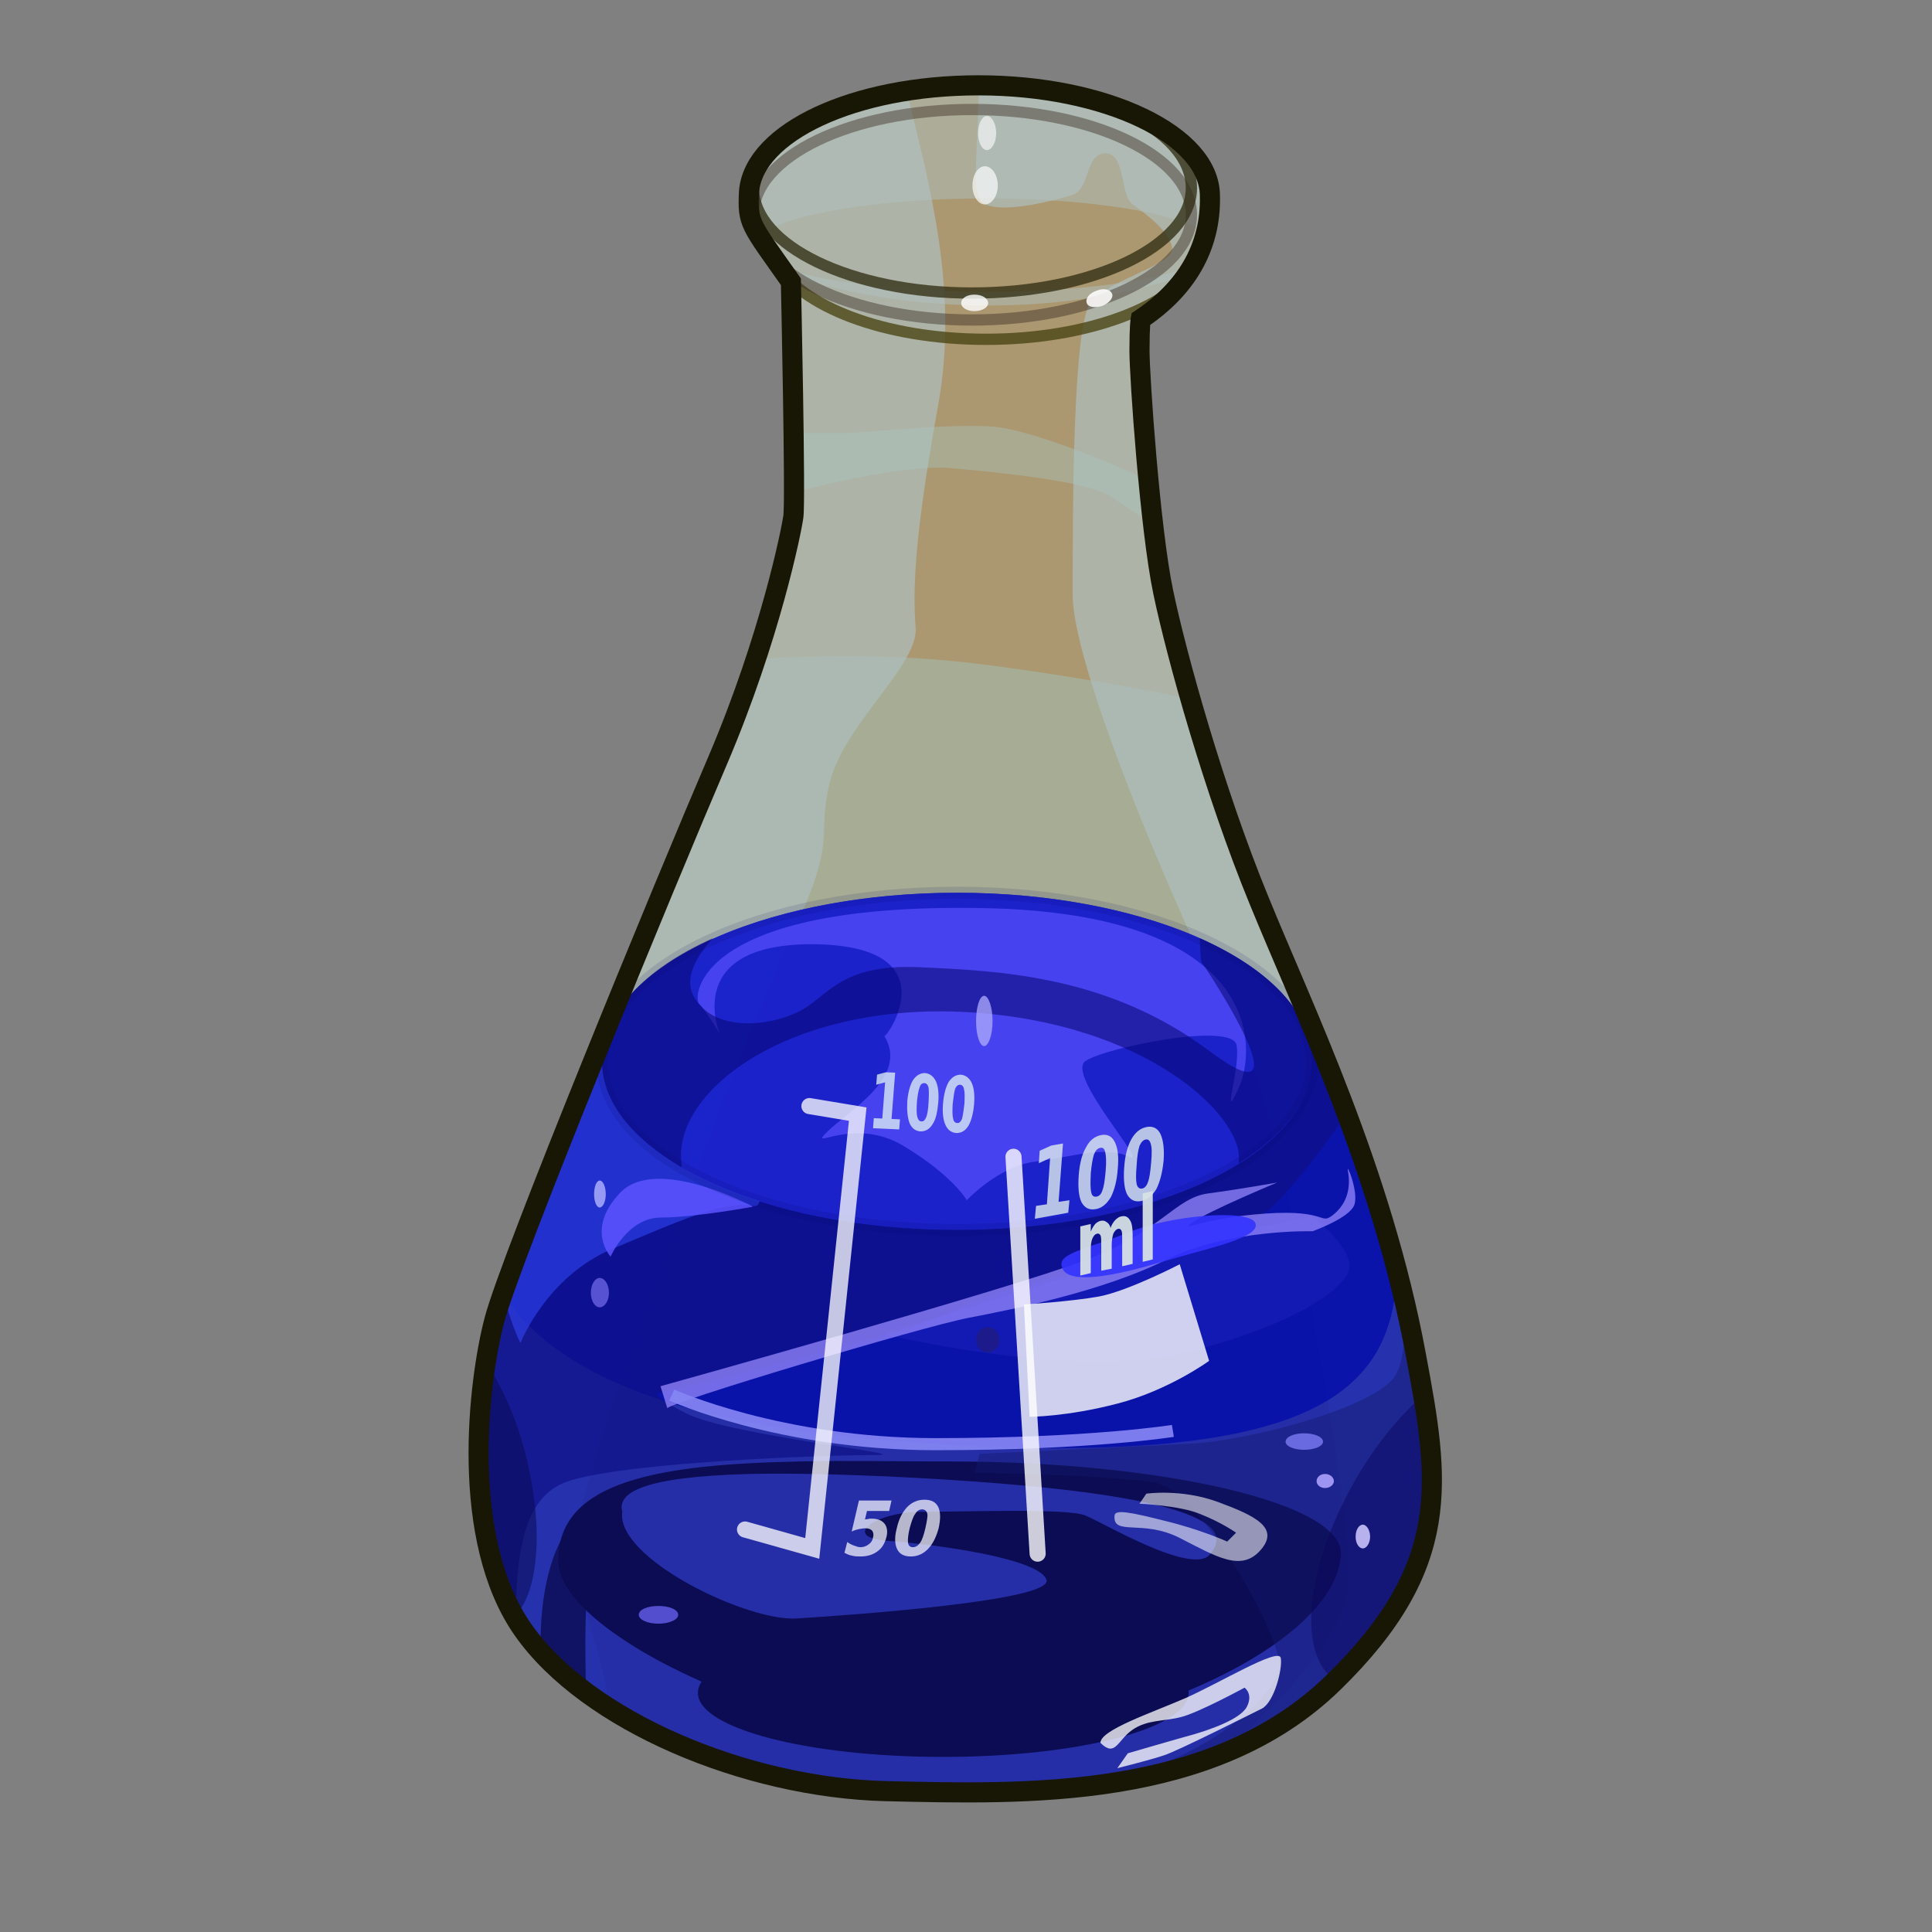 <?xml version="1.0" encoding="UTF-8" standalone="no"?>
<!DOCTYPE svg PUBLIC "-//W3C//DTD SVG 1.0//EN" "http://www.w3.org/TR/2001/REC-SVG-20010904/DTD/svg10.dtd">
<svg xmlns:svg="http://www.w3.org/2000/svg" xmlns="http://www.w3.org/2000/svg" version="1.0" width="100%" height="100%" viewBox="0 0 48 48" id="_blue12">
<rect x="0" y="0" width="48" height="48" fill="#808080" stroke="none"/>
<defs id="defs2385"/>
<g id="blue12">
<path d="M 24.31,2.12 C 21.22,2.12 18.74,3.29 18.61,4.75 C 18.57,5.56 18.62,5.54 19.65,7 C 19.65,7 19.77,12.48 19.71,12.84 C 19.66,13.2 19.13,15.84 17.84,18.87 C 16.54,21.9 12.66,31.32 12.28,32.81 C 11.89,34.3 11.4,38.23 13,40.5 C 14.59,42.76 18.52,44.41 22,44.5 C 25.47,44.58 30.12,44.73 33.12,41.81 C 36.12,38.89 35.76,36.78 35.18,33.68 C 34.33,29.08 32.38,25.07 31.28,22.37 C 30.17,19.67 29.23,16.29 28.9,14.71 C 28.57,13.14 28.31,9.35 28.31,8.71 C 28.31,8.08 28.34,7.93 28.34,7.93 C 29.44,7.2 30.09,6.17 30.06,4.87 C 30.06,3.36 27.48,2.12 24.31,2.12 z" id="p2464" style="opacity:1;fill:#ab9770;fill-opacity:1;fill-rule:evenodd;stroke:none;marker:none;visibility:visible;display:inline;overflow:visible;enable-background:accumulate"/>
<path d="M 21.59,16.31 C 20.67,16.29 19.73,16.32 18.78,16.37 C 18.52,17.15 18.22,17.97 17.84,18.87 C 16.54,21.9 12.66,31.32 12.28,32.81 C 11.89,34.3 11.4,38.23 13,40.5 C 14.59,42.76 18.52,44.41 22,44.5 C 25.47,44.58 30.12,44.73 33.12,41.81 C 36.12,38.89 35.76,36.78 35.18,33.68 C 34.33,29.08 32.38,25.07 31.28,22.37 C 30.62,20.76 30.04,18.94 29.59,17.37 C 27.42,16.92 25.31,16.61 24.03,16.46 C 23.2,16.37 22.39,16.32 21.59,16.31 z" id="p3386" style="opacity:1;fill:#a1ccc9;fill-opacity:0.41;fill-rule:evenodd;stroke:none"/>
<path d="M 24.31,2.12 C 24.34,3.07 24.13,4.65 24.34,4.96 C 24.63,5.4 26.22,4.98 26.65,4.84 C 27.09,4.69 26.96,3.81 27.46,3.81 C 27.97,3.81 27.83,4.84 28.12,5.06 C 28.41,5.28 29.05,5.72 29.12,6.15 C 29.19,6.59 27.52,6.94 27.09,7.53 C 26.65,8.11 26.65,12.74 26.65,14.78 C 26.65,16.81 29.79,23.93 30.81,25.75 C 31.82,27.56 33.57,37.23 33.5,39.34 C 33.45,40.69 31.64,42.41 30.43,43.53 C 31.4,43.13 32.33,42.58 33.12,41.81 C 36.12,38.89 35.76,36.78 35.18,33.68 C 34.33,29.08 32.38,25.07 31.28,22.37 C 30.17,19.67 29.23,16.29 28.9,14.71 C 28.57,13.14 28.31,9.35 28.31,8.71 C 28.31,8.08 28.34,7.93 28.34,7.93 C 29.44,7.2 30.09,6.17 30.06,4.87 C 30.06,3.36 27.48,2.12 24.31,2.12 z M 22.53,2.28 C 20.32,2.62 18.73,3.58 18.62,4.75 C 18.58,5.56 18.62,5.54 19.65,7 C 19.65,7 19.77,12.48 19.71,12.84 C 19.66,13.2 19.13,15.84 17.84,18.87 C 16.54,21.9 12.66,31.32 12.28,32.81 C 11.89,34.3 11.4,38.23 13,40.5 C 13.5,41.21 14.26,41.87 15.15,42.43 C 14.99,41.26 14.34,39.53 14.25,38.62 C 14.1,37.17 18.52,25.68 19.68,23.21 C 20.85,20.74 20.26,20.89 20.62,19.43 C 20.98,17.98 22.82,16.53 22.75,15.59 C 22.67,14.64 22.73,13.25 23.31,10.06 C 23.82,7.23 23.11,4.65 22.53,2.28 z" id="p3265" style="opacity:1;fill:#aec0bf;fill-opacity:0.7;fill-rule:evenodd;stroke:none"/>
<path d="M 24.31,2.12 C 21.22,2.12 18.76,3.29 18.62,4.75 C 18.59,5.25 18.62,5.46 18.87,5.87 C 19.41,5.35 21.72,4.93 24.5,4.93 C 27.11,4.93 29.27,5.3 29.96,5.78 C 30.03,5.49 30.07,5.18 30.06,4.87 C 30.06,3.36 27.48,2.12 24.31,2.12 z M 29.65,6.59 C 28.73,6.98 26.78,7.25 24.5,7.25 C 22.26,7.24 20.32,6.99 19.37,6.62 C 19.42,6.69 19.47,6.73 19.53,6.81 C 20.97,7.29 22.71,7.59 24.56,7.59 C 26.37,7.59 28.04,7.31 29.46,6.84 C 29.52,6.75 29.6,6.68 29.65,6.59 z" id="p3270" style="opacity:1;fill:#aec0bf;fill-opacity:0.51;fill-rule:evenodd;stroke:none;marker:none;visibility:visible;display:inline;overflow:visible;enable-background:accumulate"/>
<path d="M 19.68,10.76 L 19.73,12.23 C 19.73,12.23 22.36,11.52 23.62,11.63 C 24.87,11.74 27.06,11.96 27.61,12.34 C 28.16,12.73 28.7,13.05 28.7,13.05 L 28.7,12.01 C 28.7,12.01 25.8,10.64 24.55,10.59 C 23.18,10.54 21.54,10.76 20.99,10.76 C 20.45,10.76 19.73,10.76 19.68,10.76 z" id="p3434" style="opacity:1;fill:#a9c7c1;fill-opacity:0.41;fill-rule:evenodd;stroke:none"/>
<path d="M 19.25,6.5 C 19.88,7.61 21.96,8.43 24.5,8.43 C 27.03,8.43 29.15,7.61 29.78,6.5" id="p3278" style="fill:none;fill-opacity:1;fill-rule:evenodd;stroke:#4b4615;stroke-width:0.28;stroke-linecap:round;stroke-linejoin:miter;marker:none;stroke-miterlimit:4;stroke-dasharray:none;stroke-dashoffset:0;stroke-opacity:0.79;visibility:visible;display:inline;overflow:visible;enable-background:accumulate"/>
<path d="M 29.60,5.34 C 29.60,6.77 27.16,7.95 24.15,7.95 C 21.15,7.95 18.72,6.77 18.72,5.34 C 18.72,3.89 21.15,2.72 24.15,2.72 C 27.16,2.72 29.60,3.89 29.60,5.34 L 29.60,5.34 z" id="p3245" style="fill:none;fill-opacity:1;fill-rule:evenodd;stroke:#3a2d24;stroke-width:0.28;stroke-linecap:round;stroke-linejoin:miter;marker:none;stroke-miterlimit:4;stroke-dasharray:none;stroke-dashoffset:0;stroke-opacity:0.44;visibility:visible;display:inline;overflow:visible;enable-background:accumulate"/>
<path d="M 29.60,4.67 C 29.60,6.10 27.16,7.28 24.15,7.28 C 21.15,7.28 18.72,6.10 18.72,4.67 C 18.72,3.22 21.15,2.05 24.15,2.05 C 27.16,2.05 29.60,3.22 29.60,4.67 L 29.60,4.67 z" id="p3243" style="fill:none;fill-opacity:1;fill-rule:evenodd;stroke:#2f2c11;stroke-width:0.28;stroke-linecap:round;stroke-linejoin:miter;marker:none;stroke-miterlimit:4;stroke-dasharray:none;stroke-dashoffset:0;stroke-opacity:0.76;visibility:visible;display:inline;overflow:visible;enable-background:accumulate"/>
<path d="M 23.78,22.18 C 19.28,22.18 15.57,23.77 15.03,25.84 L 14.96,25.84 C 13.89,28.47 12.92,30.91 12.5,32.15 C 13.58,33.84 16.23,35.41 22.62,35.84 C 32.81,36.53 34.53,34.53 34.71,31.68 C 34.71,31.67 34.71,31.66 34.71,31.65 C 34.16,29.52 33.43,27.57 32.71,25.84 L 32.53,25.84 C 31.98,23.77 28.27,22.18 23.78,22.18 z" id="p3333" style="fill:#0b0ea3;fill-opacity:0.87;fill-rule:evenodd;stroke:none"/>
<path d="M 21.75,33.1 C 21.75,33.1 26.51,34.27 29.24,33.65 C 31.97,33.02 33.53,32.01 33.53,31.46 C 33.53,30.92 32.59,30.22 32.59,30.22 C 32.59,30.22 28.46,31.07 27.52,31.39 C 26.59,31.7 22.53,33.02 21.75,33.1 z" id="p3353" style="fill:#5d56f2;fill-opacity:0.68;fill-rule:evenodd;stroke:none"/>
<path d="M 32.6,26.37 C 32.6,28.68 28.65,30.56 23.78,30.56 C 18.9,30.56 14.96,28.68 14.96,26.37 C 14.96,24.05 18.9,22.18 23.78,22.18 C 28.65,22.18 32.6,24.05 32.6,26.37 z" id="p3288" style="fill:#1b23d6;fill-opacity:0.76;fill-rule:evenodd;stroke:none;marker:none;visibility:visible;display:inline;overflow:visible;enable-background:accumulate"/>
<path d="M 14.96,25.84 C 13.68,29.01 12.48,32 12.28,32.81 C 11.89,34.3 11.4,38.23 13,40.5 C 14.59,42.76 18.52,44.41 22,44.5 C 25.47,44.58 30.12,44.73 33.12,41.81 C 36.12,38.89 35.76,36.78 35.18,33.68 C 34.64,30.75 33.64,28.1 32.71,25.84 L 32.53,25.84 C 32.57,26.01 32.59,26.19 32.59,26.37 C 32.59,28.69 28.65,30.56 23.78,30.56 C 18.91,30.56 14.96,28.69 14.96,26.37 C 14.96,26.19 14.98,26.01 15.03,25.84 L 14.96,25.84 z" id="r3290" style="fill:#050fab;fill-opacity:0.8;fill-rule:evenodd;stroke:none;marker:none;visibility:visible;display:inline;overflow:visible;enable-background:accumulate"/>
<path d="M 19.87,36.31 C 16.39,36.38 13.92,36.79 13.87,38.71 C 13.79,39.66 15.35,40.86 17.43,41.78 C 17.37,41.87 17.34,41.96 17.34,42.06 C 17.34,42.94 20.06,43.65 23.43,43.65 C 26.8,43.65 29.53,42.94 29.53,42.06 C 29.53,42.04 29.53,42.02 29.53,42 C 31.66,41.11 33.23,39.86 33.31,38.65 C 33.46,37.35 28.86,36.31 23.62,36.31 C 22.29,36.31 21.03,36.28 19.87,36.31 z M 18.62,36.62 C 19.51,36.6 20.63,36.62 22.03,36.68 C 30.69,37.09 30.5,38.09 30.06,38.62 C 29.62,39.15 27.41,37.83 26.96,37.65 C 26.52,37.47 24.05,37.56 22.9,37.56 C 21.75,37.56 20.88,38.19 22.03,38.28 C 23.18,38.36 25.82,38.71 26,39.25 C 26.17,39.78 21.05,40.13 19.81,40.21 C 18.57,40.3 15.29,38.71 15.46,37.56 C 15.33,37.09 15.95,36.69 18.62,36.62 z" id="p3306" style="fill:#070747;fill-opacity:0.87;fill-rule:evenodd;stroke:none;marker:none;visibility:visible;display:inline;overflow:visible;enable-background:accumulate"/>
<path d="M 14.25,37.81 C 13.69,38.42 13.41,39.63 13.43,40.96 C 13.44,40.97 13.43,40.99 13.43,41 C 13.76,41.36 14.12,41.7 14.56,42.03 C 14.52,40.53 14.52,38.38 14.93,38.62 C 15.55,38.97 14.25,37.9 14.25,37.81 z" id="p3320" style="fill:#0d0d56;fill-opacity:0.83;fill-rule:evenodd;stroke:none"/>
<path d="M 34.93,32.59 C 34.92,33.33 34.84,34 34.59,34.28 C 33.87,35.06 30.93,35.8 29.56,35.87 C 28.19,35.94 24.34,36.12 24.34,36.12 L 24.21,36.59 C 24.21,36.59 27.6,36.64 28.71,36.84 C 29.82,37.03 31.91,40.75 31.78,41.46 C 31.65,42.18 29.96,43.69 27.75,44.15 C 27.47,44.21 27.26,44.27 27.12,44.34 C 29.31,44.07 31.46,43.42 33.12,41.81 C 36.12,38.89 35.76,36.78 35.18,33.68 C 35.11,33.31 35.01,32.95 34.93,32.59 z" id="p3360" style="fill:#14186c;fill-opacity:0.43;fill-rule:evenodd;stroke:none"/>
<path d="M 27.34,43.3 C 27.34,42.98 28.6,42.56 29.45,42.19 C 30.29,41.82 31.77,40.92 31.82,41.19 C 31.87,41.45 31.66,42.29 31.35,42.45 C 31.03,42.61 29.24,43.51 28.92,43.61 C 28.6,43.72 27.76,43.93 27.76,43.93 L 28.02,43.56 C 28.02,43.56 29.29,43.19 29.66,43.09 C 30.03,42.98 30.82,42.72 30.98,42.4 C 31.14,42.08 30.92,41.93 30.92,41.93 C 30.92,41.93 29.76,42.56 29.34,42.66 C 28.92,42.77 28.5,42.72 28.13,42.98 C 27.76,43.24 27.71,43.67 27.34,43.3 z" id="p3341" style="fill:#ffffff;fill-opacity:0.76;fill-rule:evenodd;stroke:none"/>
<path d="M 27.69,37.66 C 27.65,38.17 28.39,37.74 29.31,38.21 C 30.23,38.68 30.84,39.06 31.32,38.51 C 31.8,37.96 31.19,37.66 30.27,37.32 C 29.35,36.98 28.48,37.11 28.48,37.11 L 28.31,37.36 C 28.31,37.36 29.31,37.4 29.83,37.62 C 30.36,37.83 30.71,38.08 30.71,38.08 L 30.49,38.3 C 30.49,38.3 29.83,38 28.96,37.79 C 28.09,37.57 27.69,37.49 27.69,37.66 z" id="p3343" style="fill:#ffffff;fill-opacity:0.56;fill-rule:evenodd;stroke:none"/>
<path d="M 14.96,25.84 C 13.68,29.01 12.48,32 12.28,32.81 C 11.91,34.24 11.43,37.92 12.81,40.21 C 12.83,38.2 13.14,37.09 14.18,36.78 C 15.74,36.31 20.58,36.15 21.75,36.15 C 22.91,36.15 18.15,35.67 17.06,35.12 C 15.97,34.57 16.46,34.59 16.46,34.59 C 16.46,34.59 22.61,33.17 23.93,32.46 C 25.26,31.76 30.65,30.85 31.59,30 C 31.97,29.65 32.74,28.73 33.43,27.71 C 33.19,27.07 32.96,26.43 32.71,25.84 L 32.53,25.84 C 32.57,26.01 32.59,26.19 32.59,26.37 C 32.59,28.69 28.65,30.56 23.78,30.56 C 18.91,30.56 14.96,28.69 14.96,26.37 C 14.96,26.19 14.98,26.01 15.03,25.84 L 14.96,25.84 z" id="p3355" style="fill:#0f1085;fill-opacity:0.69;fill-rule:evenodd;stroke:none"/>
<path d="M 16.58,34.99 L 16.41,34.44 C 16.41,34.44 25.11,32.02 26.99,31.3 C 28.86,30.59 29.19,29.76 30.02,29.65 C 30.84,29.54 31.73,29.38 31.73,29.38 C 31.73,29.38 30.02,30.09 29.63,30.37 C 29.25,30.64 29.85,30.26 31.45,30.15 C 33.05,30.04 32.77,30.48 33.16,30.15 C 33.54,29.82 33.54,29.38 33.49,29.1 C 33.43,28.82 33.76,29.6 33.65,29.93 C 33.54,30.26 32.61,30.59 32.61,30.59 C 32.61,30.59 30.51,30.53 28.97,31.3 C 27.43,32.07 25.22,32.52 24.07,32.74 C 22.91,32.96 16.52,34.88 16.58,34.99 z" id="p3345" style="fill:#9185fa;fill-opacity:0.77;fill-rule:evenodd;stroke:none"/>
<path d="M 16.69,34.66 C 16.69,34.66 19.39,35.88 23.24,35.88 C 27.1,35.88 29.14,35.55 29.14,35.55" id="p3347" style="fill:none;fill-rule:evenodd;stroke:#8686f5;stroke-width:0.30;stroke-linecap:butt;stroke-linejoin:miter;stroke-miterlimit:4;stroke-dasharray:none;stroke-opacity:0.92"/>
<path d="M 21.97,25.74 C 22.6,26.76 21.06,27.61 20.55,28.12 C 20.04,28.63 21.18,27.72 22.43,28.46 C 23.67,29.2 24.02,29.82 24.02,29.82 C 24.02,29.82 24.81,28.97 25.72,28.86 C 26.63,28.74 27.48,28.46 28.05,28.74 C 28.61,29.03 26.46,26.7 26.97,26.36 C 27.48,26.02 30.6,25.39 30.72,25.96 C 30.83,26.53 30.32,28.01 30.77,27.04 C 31.23,26.08 31.4,22.67 24.36,22.56 C 17.31,22.44 17.2,24.77 17.37,24.94 C 17.54,25.11 17.88,25.68 17.88,25.68 C 17.88,25.68 16.92,23.41 20.27,23.46 C 23.62,23.52 22.03,25.79 21.97,25.74 z" id="p3349" style="fill:#554dfa;fill-opacity:0.75;fill-rule:evenodd;stroke:none"/>
<path d="M 14.96,25.84 C 13.9,28.45 12.93,30.87 12.5,32.12 C 12.69,32.9 12.93,33.37 12.93,33.37 C 12.93,33.37 13.57,31.72 15.21,31.03 C 16.86,30.34 17.96,29.83 18.71,29.96 C 18.81,29.98 18.85,29.93 18.87,29.84 C 16.51,29.09 14.96,27.82 14.96,26.37 C 14.96,26.19 14.98,26.01 15.03,25.84 L 14.96,25.84 z" id="p3365" style="fill:#344aff;fill-opacity:0.54;fill-rule:evenodd;stroke:none"/>
<path d="M 12.06,33.84 C 11.79,35.56 11.7,38.29 12.78,40.15 C 13.3,39.68 13.5,38.32 13.18,36.68 C 12.96,35.52 12.53,34.51 12.06,33.84 z" id="p3370" style="fill:#090c57;fill-opacity:0.56;fill-rule:evenodd;stroke:none;marker:none;visibility:visible;display:inline;overflow:visible;enable-background:accumulate"/>
<path d="M 35.34,34.68 C 34.74,35.21 34.15,35.93 33.65,36.81 C 32.43,38.95 32.22,41.13 33.18,41.75 C 35.79,39.18 35.77,37.24 35.34,34.68 z" id="p3375" style="fill:#090659;fill-opacity:0.45;fill-rule:evenodd;stroke:none;marker:none;visibility:visible;display:inline;overflow:visible;enable-background:accumulate"/>
<path d="M 34.04,38.18 C 34.04,38.34 33.95,38.47 33.86,38.47 C 33.76,38.47 33.68,38.34 33.68,38.18 C 33.68,38.01 33.76,37.88 33.86,37.88 C 33.95,37.88 34.04,38.01 34.04,38.18 z" id="p3380" style="fill:#cdc5fd;fill-opacity:0.88;fill-rule:evenodd;stroke:none;marker:none;visibility:visible;display:inline;overflow:visible;enable-background:accumulate"/>
<path d="M 32.87,35.82 C 32.87,35.93 32.66,36.02 32.4,36.02 C 32.14,36.02 31.94,35.93 31.94,35.82 C 31.94,35.7 32.14,35.61 32.4,35.61 C 32.66,35.61 32.87,35.7 32.87,35.82 z" id="p3382" style="fill:#7b79f3;fill-opacity:0.81;fill-rule:evenodd;stroke:none;marker:none;visibility:visible;display:inline;overflow:visible;enable-background:accumulate"/>
<path d="M 33.14,36.8 C 33.14,36.89 33.04,36.97 32.92,36.97 C 32.8,36.97 32.71,36.89 32.71,36.8 C 32.71,36.7 32.8,36.62 32.92,36.62 C 33.04,36.62 33.14,36.7 33.14,36.8 z" id="p3384" style="fill:#a99dfb;fill-opacity:0.92;fill-rule:evenodd;stroke:none;marker:none;visibility:visible;display:inline;overflow:visible;enable-background:accumulate"/>
<path d="M 17.71,23.31 C 16.01,24.07 14.96,25.17 14.96,26.37 C 14.96,27.37 15.7,28.27 16.93,29 C 16.93,28.96 16.94,28.94 16.93,28.9 C 16.71,27.06 19.7,24.88 24.09,25.15 C 28.48,25.42 30.82,27.7 30.78,28.78 C 30.77,28.82 30.78,28.86 30.78,28.9 C 31.91,28.19 32.59,27.33 32.59,26.37 C 32.59,25.16 31.52,24.07 29.81,23.31 C 29.82,23.6 29.82,23.87 29.87,23.93 C 30,24.11 32.57,28 30.06,26.12 C 27.55,24.24 24.86,24.12 22.84,24.03 C 20.82,23.94 20.57,24.79 19.81,25.15 C 19.05,25.51 17.74,25.63 17.25,24.78 C 16.96,24.29 17.34,23.72 17.71,23.31 z" id="p3391" style="fill:#060672;fill-opacity:0.55;fill-rule:evenodd;stroke:none"/>
<path d="M 26.38,31.47 C 26.5,31.95 27.72,31.69 28.84,31.36 C 29.96,31.02 31.33,30.76 31.19,30.39 C 31.04,30.02 29.06,30.2 28.06,30.61 C 27.05,31.02 26.27,31.13 26.38,31.47 z" id="p3396" style="fill:#3333ff;fill-opacity:0.9;fill-rule:evenodd;stroke:none"/>
<path d="M 15.17,31.22 C 15.17,31.22 15.59,30.25 16.42,30.25 C 17.25,30.25 18.71,29.98 18.71,29.98 C 18.71,29.98 16.32,28.69 15.41,29.63 C 14.51,30.57 15.21,31.26 15.17,31.22 z" id="p3398" style="fill:#5b53ff;fill-opacity:0.86;fill-rule:evenodd;stroke:none"/>
<path d="M 24.66,25.37 C 24.66,25.71 24.56,25.99 24.45,25.99 C 24.34,25.99 24.25,25.71 24.25,25.37 C 24.25,25.02 24.34,24.74 24.45,24.74 C 24.56,24.74 24.66,25.02 24.66,25.37 z" id="p3400" style="fill:#afacfd;fill-opacity:0.75;fill-rule:evenodd;stroke:none;marker:none;visibility:visible;display:inline;overflow:visible;enable-background:accumulate"/>
<path d="M 24.83,33.29 C 24.83,33.46 24.7,33.6 24.54,33.6 C 24.37,33.6 24.25,33.46 24.25,33.29 C 24.25,33.11 24.37,32.97 24.54,32.97 C 24.7,32.97 24.83,33.11 24.83,33.29 z" id="p3402" style="fill:#221b7c;fill-opacity:0.72;fill-rule:evenodd;stroke:none;marker:none;visibility:visible;display:inline;overflow:visible;enable-background:accumulate"/>
<path d="M 16.85,40.12 C 16.85,40.24 16.63,40.34 16.36,40.34 C 16.08,40.34 15.87,40.24 15.87,40.12 C 15.87,39.99 16.08,39.9 16.36,39.9 C 16.63,39.9 16.85,39.99 16.85,40.12 z" id="p3404" style="fill:#655fec;fill-opacity:0.8;fill-rule:evenodd;stroke:none;marker:none;visibility:visible;display:inline;overflow:visible;enable-background:accumulate"/>
<path d="M 15.05,29.67 C 15.05,29.85 14.98,30 14.9,30 C 14.82,30 14.76,29.85 14.76,29.67 C 14.76,29.48 14.82,29.33 14.9,29.33 C 14.98,29.33 15.05,29.48 15.05,29.67 L 15.05,29.67 z" id="p3406" style="fill:#b4b4fe;fill-opacity:0.8;fill-rule:evenodd;stroke:none;marker:none;visibility:visible;display:inline;overflow:visible;enable-background:accumulate"/>
<path d="M 15.13,32.12 C 15.13,32.32 15.02,32.48 14.9,32.48 C 14.78,32.48 14.68,32.32 14.68,32.12 C 14.68,31.91 14.78,31.75 14.9,31.75 C 15.02,31.75 15.13,31.91 15.13,32.12 L 15.13,32.12 z" id="p3408" style="fill:#877cfa;fill-opacity:0.61;fill-rule:evenodd;stroke:none;marker:none;visibility:visible;display:inline;overflow:visible;enable-background:accumulate"/>
<path d="M 32.6,26.37 C 32.6,28.68 28.65,30.56 23.78,30.56 C 18.9,30.56 14.96,28.68 14.96,26.37 C 14.96,24.05 18.9,22.18 23.78,22.18 C 28.65,22.18 32.6,24.05 32.6,26.37 z" id="p3301" style="fill:none;fill-opacity:0.76;fill-rule:evenodd;stroke:#03035f;stroke-width:0.30;stroke-linecap:round;stroke-linejoin:miter;marker:none;stroke-miterlimit:4;stroke-dasharray:none;stroke-dashoffset:0;stroke-opacity:0.12;visibility:visible;display:inline;overflow:visible;enable-background:accumulate"/>
<path d="M 18.51,38 L 20.18,38.47 L 21.31,27.68 L 20.11,27.48" id="p3327" style="fill:none;fill-rule:evenodd;stroke:#ffffff;stroke-width:0.40;stroke-linecap:round;stroke-linejoin:miter;stroke-miterlimit:4;stroke-dasharray:none;stroke-opacity:0.76"/>
<path d="M 25.78,38.6 L 25.18,28.74" id="p3329" style="fill:none;fill-rule:evenodd;stroke:#ffffff;stroke-width:0.40;stroke-linecap:round;stroke-linejoin:miter;stroke-miterlimit:4;stroke-dasharray:none;stroke-opacity:0.79"/>
<path d="M 29.31,31.41 C 29.31,31.41 28.04,32.07 27.31,32.21 C 26.58,32.34 25.44,32.41 25.44,32.41 L 25.58,35.2 C 25.58,35.2 26.51,35.2 27.77,34.87 C 29.04,34.54 30.04,33.81 30.04,33.81 L 29.31,31.41 z" id="p3331" style="fill:#ffffff;fill-opacity:0.8;fill-rule:evenodd;stroke:none"/>
<path d="M 21.34,37.28 L 22.15,37.28 L 22.09,37.54 L 21.54,37.54 L 21.49,37.75 C 21.52,37.75 21.54,37.74 21.57,37.74 C 21.59,37.73 21.62,37.73 21.65,37.73 C 21.8,37.73 21.91,37.77 21.98,37.86 C 22.04,37.94 22.06,38.06 22.02,38.2 C 21.98,38.35 21.91,38.47 21.79,38.55 C 21.68,38.63 21.54,38.67 21.38,38.67 C 21.31,38.67 21.24,38.67 21.17,38.65 C 21.1,38.64 21.04,38.61 20.98,38.58 L 21.05,38.31 C 21.1,38.35 21.16,38.38 21.22,38.4 C 21.27,38.42 21.33,38.44 21.38,38.44 C 21.46,38.44 21.53,38.41 21.58,38.37 C 21.64,38.33 21.68,38.27 21.69,38.2 C 21.71,38.13 21.7,38.08 21.67,38.03 C 21.63,37.99 21.58,37.97 21.5,37.97 C 21.45,37.97 21.4,37.98 21.34,37.99 C 21.29,38 21.22,38.02 21.16,38.05 L 21.34,37.28 M 22.99,37.97 C 23.03,37.79 23.05,37.67 23.04,37.61 C 23.02,37.54 22.98,37.5 22.91,37.5 C 22.84,37.5 22.78,37.54 22.74,37.61 C 22.69,37.67 22.65,37.79 22.6,37.97 C 22.56,38.14 22.55,38.26 22.56,38.33 C 22.57,38.4 22.61,38.44 22.68,38.44 C 22.75,38.44 22.81,38.4 22.86,38.33 C 22.91,38.26 22.95,38.14 22.99,37.97 M 23.32,37.97 C 23.26,38.19 23.17,38.37 23.05,38.49 C 22.93,38.61 22.79,38.67 22.63,38.67 C 22.46,38.67 22.35,38.61 22.29,38.49 C 22.23,38.37 22.22,38.19 22.28,37.97 C 22.33,37.74 22.42,37.57 22.54,37.44 C 22.66,37.32 22.8,37.26 22.97,37.26 C 23.14,37.26 23.25,37.32 23.31,37.44 C 23.37,37.57 23.37,37.74 23.32,37.97" id="text3410" style="fill:#ffffff;fill-opacity:0.7;stroke:none"/>
<path d="M 25.74,29.96 L 26.01,29.92 L 26.09,28.77 L 25.81,28.9 L 25.83,28.59 L 26.12,28.46 L 26.41,28.41 L 26.3,29.86 L 26.57,29.82 L 26.54,30.13 L 25.71,30.28 L 25.74,29.96 M 27.47,29.09 C 27.49,28.87 27.48,28.71 27.46,28.63 C 27.44,28.54 27.4,28.5 27.33,28.52 C 27.27,28.53 27.22,28.58 27.18,28.68 C 27.15,28.77 27.12,28.93 27.1,29.15 C 27.09,29.38 27.09,29.53 27.11,29.62 C 27.13,29.71 27.17,29.74 27.24,29.73 C 27.31,29.72 27.36,29.67 27.39,29.57 C 27.43,29.47 27.45,29.31 27.47,29.09 M 27.77,29.04 C 27.75,29.33 27.69,29.56 27.6,29.74 C 27.5,29.91 27.37,30.02 27.22,30.04 C 27.06,30.07 26.95,30.01 26.87,29.87 C 26.8,29.72 26.78,29.51 26.8,29.21 C 26.82,28.92 26.88,28.68 26.98,28.51 C 27.07,28.33 27.2,28.23 27.36,28.2 C 27.51,28.17 27.63,28.23 27.7,28.38 C 27.77,28.52 27.8,28.74 27.77,29.04 M 28.6,28.88 C 28.62,28.66 28.62,28.51 28.59,28.42 C 28.57,28.34 28.53,28.3 28.47,28.31 C 28.4,28.32 28.35,28.38 28.31,28.47 C 28.28,28.57 28.25,28.73 28.24,28.95 C 28.22,29.17 28.22,29.33 28.24,29.42 C 28.26,29.5 28.31,29.54 28.37,29.53 C 28.44,29.52 28.49,29.46 28.52,29.37 C 28.56,29.27 28.58,29.11 28.6,28.88 M 28.91,28.83 C 28.88,29.13 28.82,29.36 28.73,29.54 C 28.63,29.71 28.5,29.81 28.35,29.84 C 28.19,29.87 28.08,29.81 28,29.67 C 27.93,29.52 27.91,29.3 27.93,29.01 C 27.95,28.71 28.01,28.48 28.11,28.3 C 28.21,28.13 28.33,28.03 28.49,28 C 28.64,27.97 28.76,28.03 28.83,28.17 C 28.9,28.32 28.93,28.54 28.91,28.83" id="text3423" style="fill:#deebed;fill-opacity:0.8;stroke:none"/>
<path d="M 27.59,30.51 C 27.62,30.43 27.66,30.36 27.71,30.31 C 27.75,30.27 27.80,30.23 27.86,30.22 C 27.96,30.20 28.02,30.23 28.07,30.31 C 28.12,30.38 28.14,30.50 28.14,30.67 L 28.14,31.40 L 27.88,31.46 L 27.88,30.82 C 27.88,30.82 27.88,30.81 27.88,30.80 C 27.88,30.79 27.88,30.78 27.88,30.75 C 27.88,30.67 27.88,30.61 27.86,30.57 C 27.84,30.54 27.82,30.52 27.78,30.53 C 27.73,30.54 27.69,30.59 27.66,30.65 C 27.64,30.72 27.62,30.81 27.62,30.92 L 27.62,31.52 L 27.36,31.57 L 27.36,30.94 C 27.36,30.81 27.36,30.72 27.34,30.69 C 27.32,30.66 27.30,30.64 27.26,30.65 C 27.21,30.66 27.17,30.70 27.14,30.77 C 27.11,30.84 27.10,30.93 27.10,31.04 L 27.10,31.63 L 26.84,31.69 L 26.84,30.47 L 27.10,30.41 L 27.10,30.60 C 27.13,30.52 27.17,30.46 27.21,30.41 C 27.25,30.37 27.30,30.34 27.35,30.33 C 27.41,30.32 27.45,30.33 27.49,30.36 C 27.54,30.39 27.58,30.44 27.59,30.51 M 28.39,29.65 L 28.64,29.59 L 28.64,31.29 L 28.39,31.35 L 28.39,29.65" id="text3427" style="fill:#d8e2e4;fill-opacity:0.93;stroke:none"/>
<path d="M 21.71,27.78 L 21.92,27.79 L 21.99,26.89 L 21.77,26.95 L 21.79,26.7 L 22.01,26.64 L 22.24,26.65 L 22.15,27.8 L 22.36,27.81 L 22.34,28.06 L 21.69,28.03 L 21.71,27.78 M 23.07,27.39 C 23.08,27.22 23.08,27.09 23.07,27.02 C 23.05,26.95 23.02,26.91 22.96,26.91 C 22.91,26.91 22.87,26.94 22.85,27.01 C 22.82,27.08 22.8,27.2 22.78,27.38 C 22.77,27.55 22.77,27.68 22.79,27.75 C 22.81,27.82 22.84,27.86 22.89,27.86 C 22.94,27.87 22.98,27.83 23.01,27.76 C 23.04,27.69 23.06,27.57 23.07,27.39 M 23.31,27.4 C 23.29,27.63 23.25,27.81 23.17,27.93 C 23.09,28.06 22.99,28.11 22.87,28.11 C 22.75,28.1 22.66,28.04 22.6,27.91 C 22.55,27.78 22.53,27.6 22.54,27.37 C 22.56,27.14 22.61,26.96 22.68,26.84 C 22.76,26.72 22.86,26.66 22.98,26.66 C 23.1,26.67 23.19,26.74 23.25,26.86 C 23.31,26.99 23.33,27.17 23.31,27.4 M 23.96,27.43 C 23.97,27.26 23.97,27.13 23.95,27.06 C 23.94,26.99 23.9,26.95 23.85,26.95 C 23.8,26.95 23.76,26.98 23.73,27.05 C 23.71,27.12 23.69,27.24 23.67,27.42 C 23.66,27.59 23.66,27.72 23.68,27.79 C 23.69,27.86 23.73,27.9 23.78,27.9 C 23.83,27.91 23.87,27.87 23.9,27.8 C 23.92,27.73 23.94,27.61 23.96,27.43 M 24.2,27.44 C 24.18,27.67 24.13,27.85 24.06,27.97 C 23.98,28.1 23.88,28.15 23.76,28.15 C 23.64,28.14 23.55,28.08 23.49,27.95 C 23.43,27.82 23.41,27.64 23.43,27.41 C 23.45,27.18 23.5,27 23.57,26.88 C 23.65,26.76 23.75,26.7 23.87,26.7 C 23.99,26.71 24.08,26.78 24.14,26.9 C 24.2,27.03 24.22,27.21 24.2,27.44" id="p3432" style="fill:#e1f2f6;fill-opacity:0.76;stroke:none;display:inline"/>
<path d="M 24.31,2.12 C 21.22,2.12 18.74,3.29 18.61,4.75 C 18.57,5.56 18.62,5.54 19.65,7 C 19.65,7 19.77,12.48 19.71,12.84 C 19.66,13.2 19.13,15.84 17.84,18.87 C 16.54,21.9 12.66,31.32 12.28,32.81 C 11.89,34.3 11.4,38.23 13,40.5 C 14.59,42.76 18.52,44.41 22,44.5 C 25.47,44.58 30.12,44.73 33.12,41.81 C 36.12,38.89 35.76,36.78 35.18,33.68 C 34.33,29.08 32.38,25.07 31.28,22.37 C 30.17,19.67 29.23,16.29 28.9,14.71 C 28.57,13.14 28.31,9.35 28.31,8.71 C 28.31,8.08 28.34,7.93 28.34,7.93 C 29.44,7.2 30.09,6.17 30.06,4.87 C 30.06,3.36 27.48,2.12 24.31,2.12 z" id="stroke01" style="fill:none;fill-opacity:1;fill-rule:evenodd;stroke:#181706;stroke-width:0.5;stroke-linecap:round;stroke-linejoin:miter;marker:none;stroke-miterlimit:4;stroke-dasharray:none;stroke-dashoffset:0;stroke-opacity:1;visibility:visible;display:inline;overflow:visible;enable-background:accumulate"/>
<path d="M 24.55,7.53 C 24.55,7.64 24.4,7.73 24.21,7.73 C 24.02,7.73 23.88,7.64 23.88,7.53 C 23.88,7.41 24.02,7.32 24.21,7.32 C 24.4,7.32 24.55,7.41 24.55,7.53 z" id="p3255" style="fill:#ffffff;fill-opacity:0.81;fill-rule:evenodd;stroke:none;marker:none;visibility:visible;display:inline;overflow:visible;enable-background:accumulate"/>
<path d="M 24.79,4.61 C 24.79,4.87 24.64,5.08 24.47,5.08 C 24.3,5.08 24.16,4.87 24.16,4.61 C 24.16,4.34 24.3,4.13 24.47,4.13 C 24.64,4.13 24.79,4.34 24.79,4.61 z" id="p3257" style="fill:#ffffff;fill-opacity:0.67;fill-rule:evenodd;stroke:none;marker:none;visibility:visible;display:inline;overflow:visible;enable-background:accumulate"/>
<path d="M 24.75,3.31 C 24.75,3.54 24.64,3.73 24.52,3.73 C 24.4,3.73 24.3,3.54 24.3,3.31 C 24.3,3.07 24.4,2.88 24.52,2.88 C 24.64,2.88 24.75,3.07 24.75,3.31 z" id="p3259" style="fill:#ffffff;fill-opacity:0.6;fill-rule:evenodd;stroke:none;marker:none;visibility:visible;display:inline;overflow:visible;enable-background:accumulate"/>
<path d="M 27.63,7.30 C 27.67,7.40 27.55,7.54 27.38,7.60 C 27.20,7.66 27.03,7.63 27.00,7.53 C 26.96,7.41 27.07,7.28 27.25,7.22 C 27.42,7.15 27.59,7.19 27.63,7.30 z" id="p3263" style="fill:#ffffff;fill-opacity:0.87;fill-rule:evenodd;stroke:none;marker:none;visibility:visible;display:inline;overflow:visible;enable-background:accumulate"/>
</g>
</svg>
